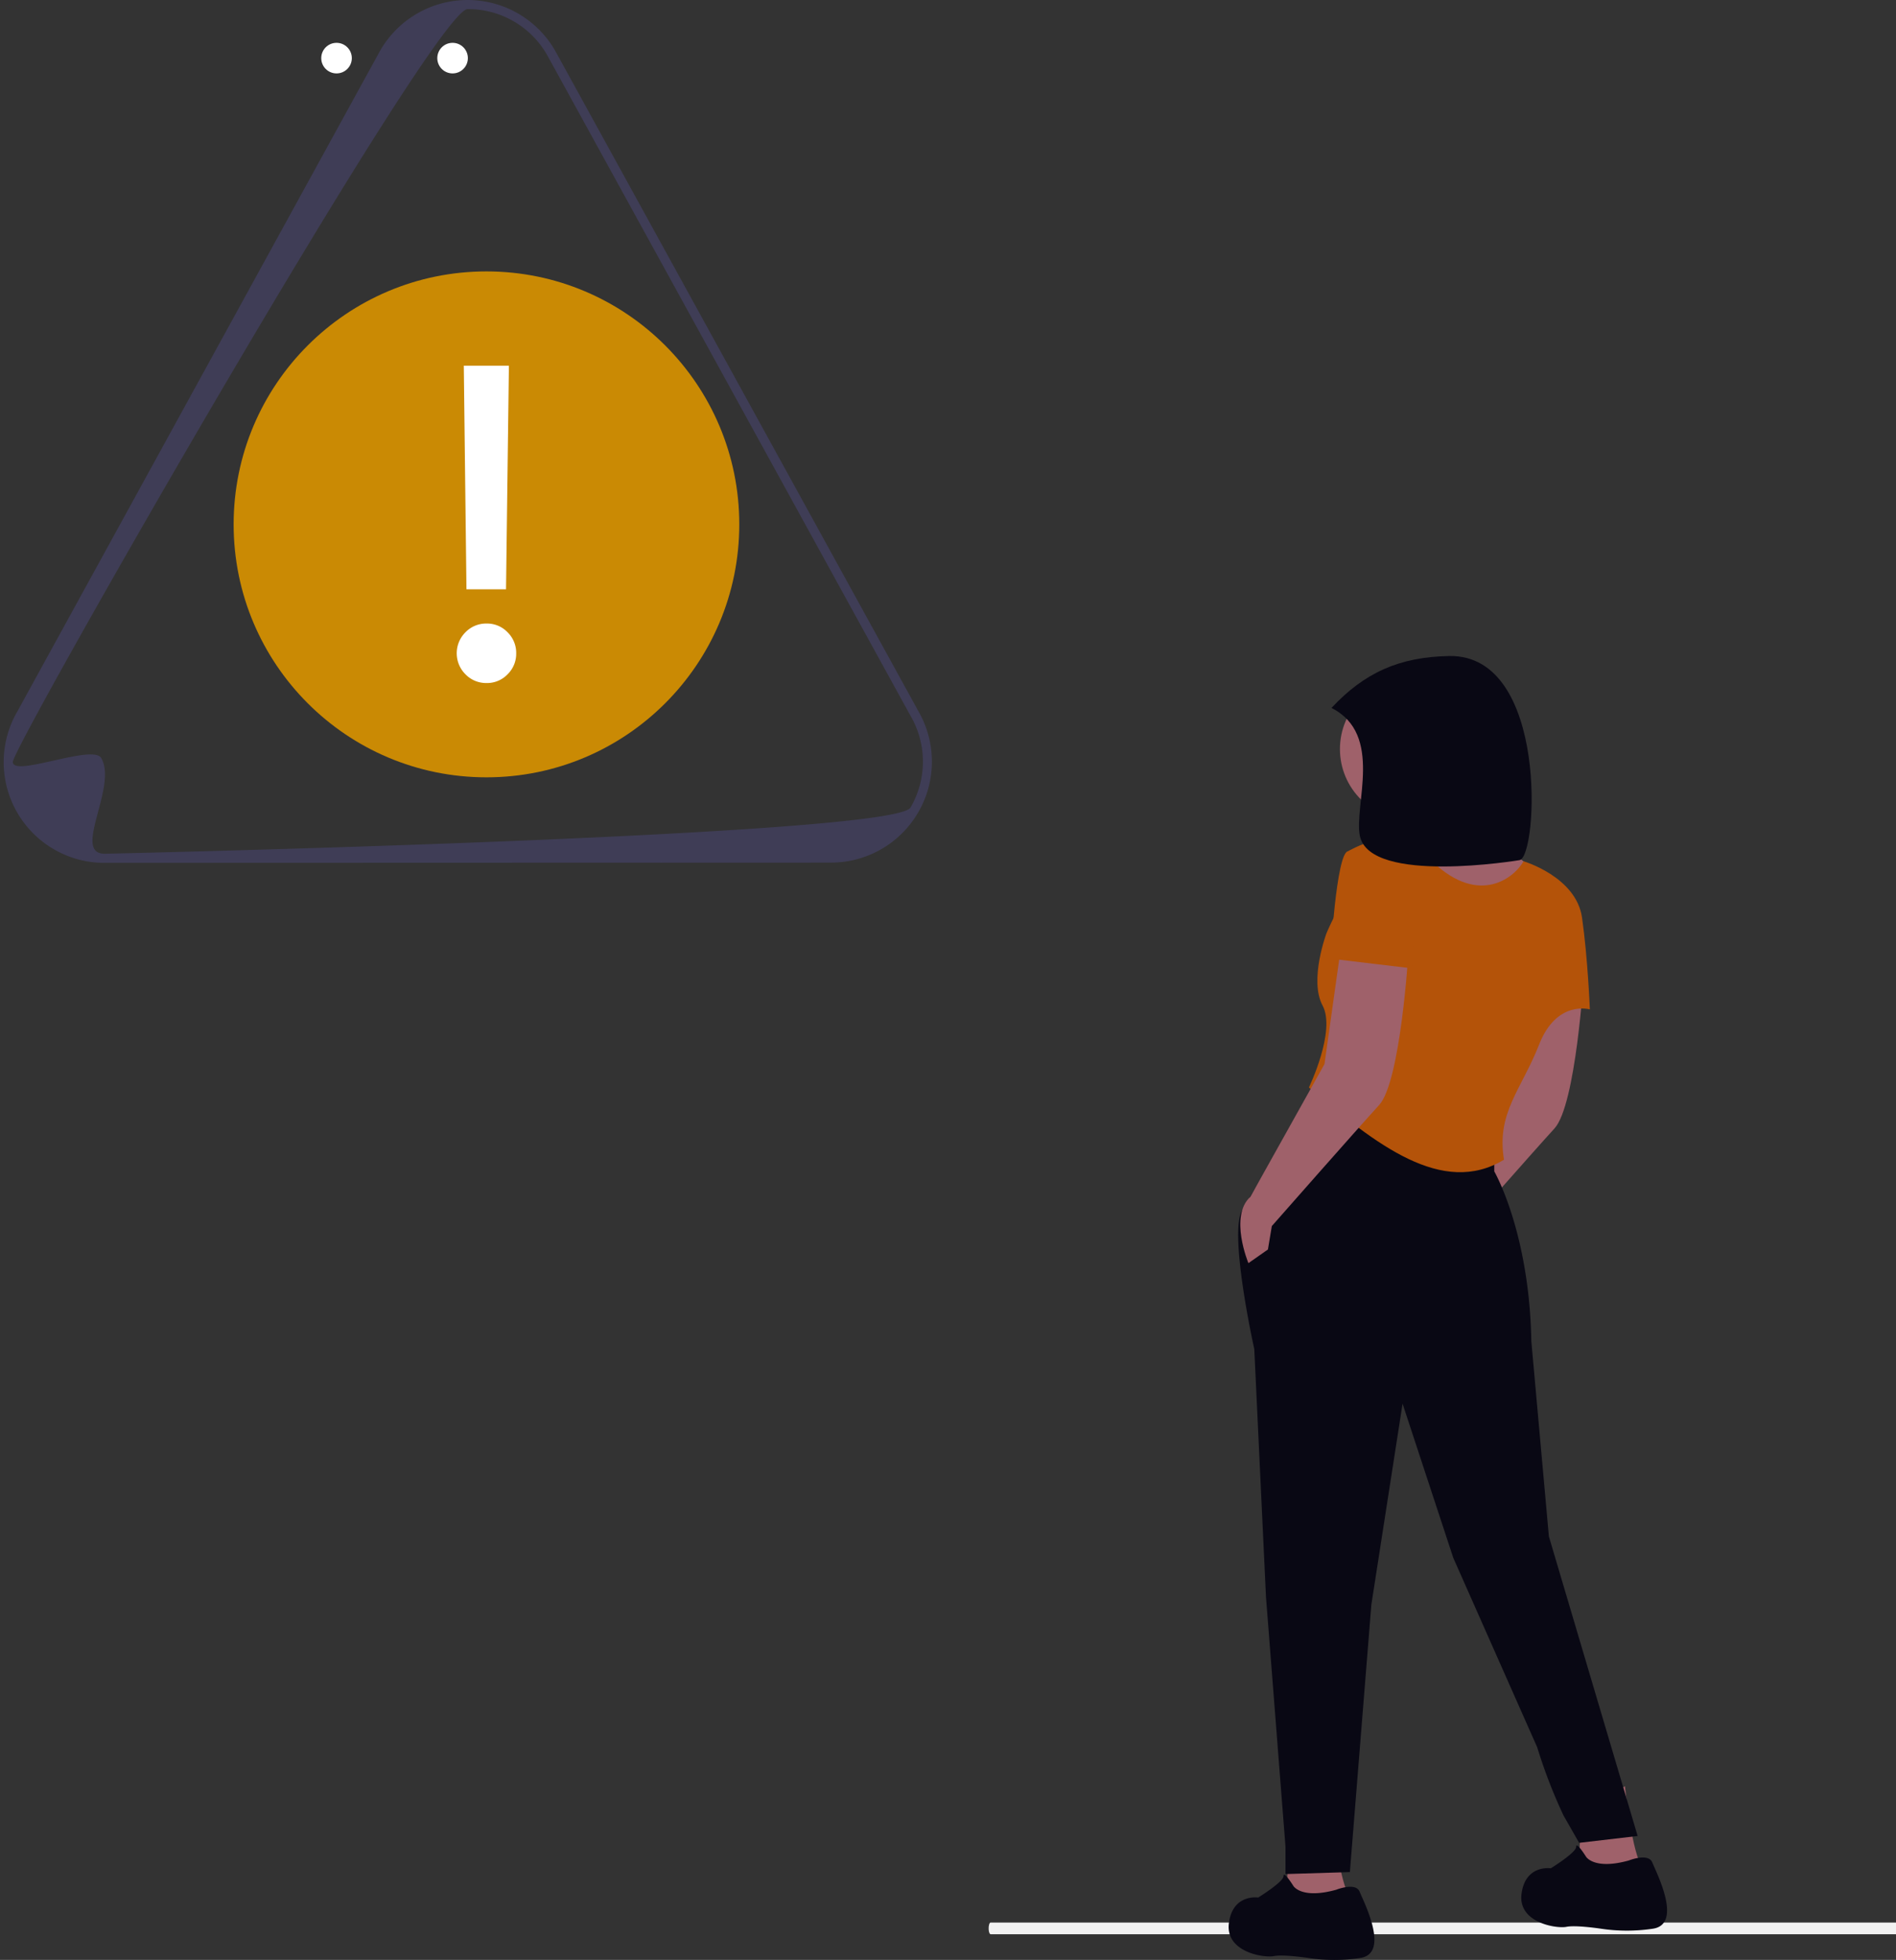 <svg width="774.305" height="799.978" xmlns="http://www.w3.org/2000/svg" source="https://undraw.co/" artist="Katerina Limpitsouni" role="img">

 <rect width="100%" height="100%" fill="#333333" stroke="none"/>

 <g>
  <title>Layer 1</title>
  <g id="svg_1">
   <path id="svg_2" fill="#f2f2f2" d="m775.804,787.454c-0.054,1.211 -0.436,2.052 -0.837,2.052l-370.393,0c-0.389,0 -0.75,-0.816 -0.812,-1.988c-0.08,-1.5 0.3,-2.791 0.775,-2.791l370.492,0c0.469,0 0.842,1.249 0.775,2.727z"/>
   <circle id="svg_3" fill="#fff" r="6.243" cy="23.725" cx="137.436"/>
   <circle id="svg_4" fill="#fff" r="6.243" cy="23.725" cx="161.135"/>
   <circle id="svg_5" fill="#fff" r="6.243" cy="23.725" cx="184.829"/>
   <g id="svg_6">
    <path id="svg_7" fill="#9f616a" d="m619.698,392.87l-7.171,50.991l-30.273,54.178c-8.769,7.967 -0.8,27.09 -0.8,27.09l7.966,-5.574l1.594,-9.561s35.057,-39.837 43.821,-49.4s11.952,-62.145 11.952,-62.145l-27.089,-5.579z"/>
    <path id="svg_8" fill="#9f616a" d="m646.088,738.667s-1.594,18.325 -0.8,23.105s24.7,-0.8 24.7,-0.8c-3.984,-7.967 -6.375,-31.869 -6.375,-31.869l-17.525,9.564z"/>
    <path id="svg_9" fill="#9f616a" d="m527.371,743.449s-2.39,25.5 -1.594,30.276s24.7,-0.8 24.7,-0.8c-3.984,-7.967 -6.375,-31.87 -6.375,-31.87l-16.731,2.394z"/>
    <ellipse id="svg_10" fill="#9f616a" ry="28.979" rx="28.979" cy="305.741" cx="576.197"/>
    <path id="svg_11" fill="#9f616a" d="m571.197,333.128c4.781,6.375 2.39,17.529 2.39,17.529s48.6,56.575 57.366,56.575s7.171,-39.838 7.171,-39.838s-12.751,-15.134 -19.922,-18.328s-19.919,-37.447 -19.919,-37.447s-31.87,15.134 -27.086,21.509z"/>
    <path id="svg_12" fill="#090814" d="m538.526,441.484l-31.187,52.389c-5.691,9.365 4.9,56.765 4.9,56.765l4.776,101.184l7.967,101.957l0,11.154l26.292,-0.8l8.769,-109.128l12.748,-82.064l20.715,62.94l34.259,77.283a211.817,211.817 0 0 0 10.758,27.873l6.375,11.154l23.9,-2.793l-36.25,-122.276l-7.17,-79.671c-0.8,-44.617 -15.134,-69.316 -15.134,-69.316l0,-9.561l-71.718,-27.09z"/>
    <path id="svg_13" fill="#090814" d="m647.681,757.79s-3.984,-6.375 -3.984,-3.984s-10.36,8.77 -10.36,8.77s-10.358,-1.594 -11.952,10.358s14.344,14.342 18.327,13.542s14.342,0.8 14.342,0.8a71.1,71.1 0 0 0 20.715,0c12.748,-1.594 1.594,-23.105 0,-27.09s-9.561,-0.8 -9.561,-0.8c-14.34,3.98 -17.527,-1.596 -17.527,-1.596z"/>
    <path id="svg_14" fill="#090814" d="m528.17,769.736s-3.984,-6.373 -3.984,-3.984s-10.358,8.769 -10.358,8.769s-10.358,-1.594 -11.952,10.358s14.342,14.342 18.325,13.544s14.342,0.8 14.342,0.8a71.1,71.1 0 0 0 20.715,0c12.748,-1.594 1.594,-23.105 0,-27.09s-9.561,-0.8 -9.561,-0.8c-14.34,3.979 -17.527,-1.597 -17.527,-1.597z"/>
    <path id="svg_15" fill="#b45309" d="m583.146,349.859c-19.919,-20.715 -41.43,31.073 -41.43,31.073s-7.171,19.122 -1.594,29.48s-5.577,33.463 -5.577,33.463c27.285,23.227 54.475,44.695 79.674,29.48c-3.187,-19.122 7.171,-28.682 14.342,-47.007s20.715,-14.342 20.715,-14.342s-0.8,-20.715 -3.187,-37.447s-23.9,-23.013 -23.9,-23.013c-3.902,7.006 -19.124,19.026 -39.043,-1.687z"/>
    <path id="svg_16" fill="#9f616a" d="m548.083,383.321l-7.171,50.991l-30.273,54.178c-8.769,7.967 -0.8,27.09 -0.8,27.09l7.966,-5.574l1.594,-9.561s35.057,-39.838 43.821,-49.4s11.952,-62.145 11.952,-62.145l-27.089,-5.579z"/>
    <path id="svg_17" fill="#b45309" d="m543.307,391.289l33.463,3.984s2.39,-39.037 -2.663,-48.8s-23.63,0.99 -23.63,0.99c-4.779,0.802 -7.17,43.826 -7.17,43.826z"/>
    <path id="svg_18" fill="#090814" d="m543.755,288.965c21.431,10.711 9.066,39.956 11.6,52.227c4.143,20.1 65.236,9.885 65.236,9.885c7.433,-1.337 11.963,-84.033 -28.743,-83.307c-20.523,0.372 -34.72,6.884 -48.093,21.195z"/>
   </g>
   <g id="svg_19">
    <path id="svg_20" fill="#3f3d56" d="m339.37,352.099l-296.571,0.1a41.125,41.125 0 0 1 -35.713,-61.806l148.191,-269.774a41.215,41.215 0 0 1 71.386,-0.025l148.4,269.7a41.214,41.214 0 0 1 -35.69,61.8l0,0l-0.003,0.005zm-334.136,-41.106c0,6.442 32.725,-7.44 36.115,-1.572c6.782,11.736 -12.107,39.062 1.448,39.057c0,0 322.261,-7.12 329.035,-18.861a37.111,37.111 0 0 0 -0.014,-37.495l-148.397,-269.7a37.1,37.1 0 0 0 -32.458,-18.7c-13.549,0 -185.729,300.833 -185.73,307.277l0,0l0.001,-0.006z"/>
    <g id="svg_21">
     <circle id="svg_22" fill="#CA8A04" r="103.25" cy="214.03" cx="198.664"/>
     <path id="svg_23" fill="#fff" d="m190.495,240.539l-1.083,-91.27l18.418,0l-1.174,91.27l-16.161,0zm8.216,38.255a11.746,11.746 0 0 1 -8.622,-3.566a12.1,12.1 0 0 1 0,-17.154a11.746,11.746 0 0 1 8.622,-3.566a11.6,11.6 0 0 1 8.577,3.566a11.822,11.822 0 0 1 3.521,8.622a11.716,11.716 0 0 1 -3.521,8.533a11.6,11.6 0 0 1 -8.577,3.566l0,-0.001z"/>
    </g>
   </g>
  </g>
 </g>
</svg>